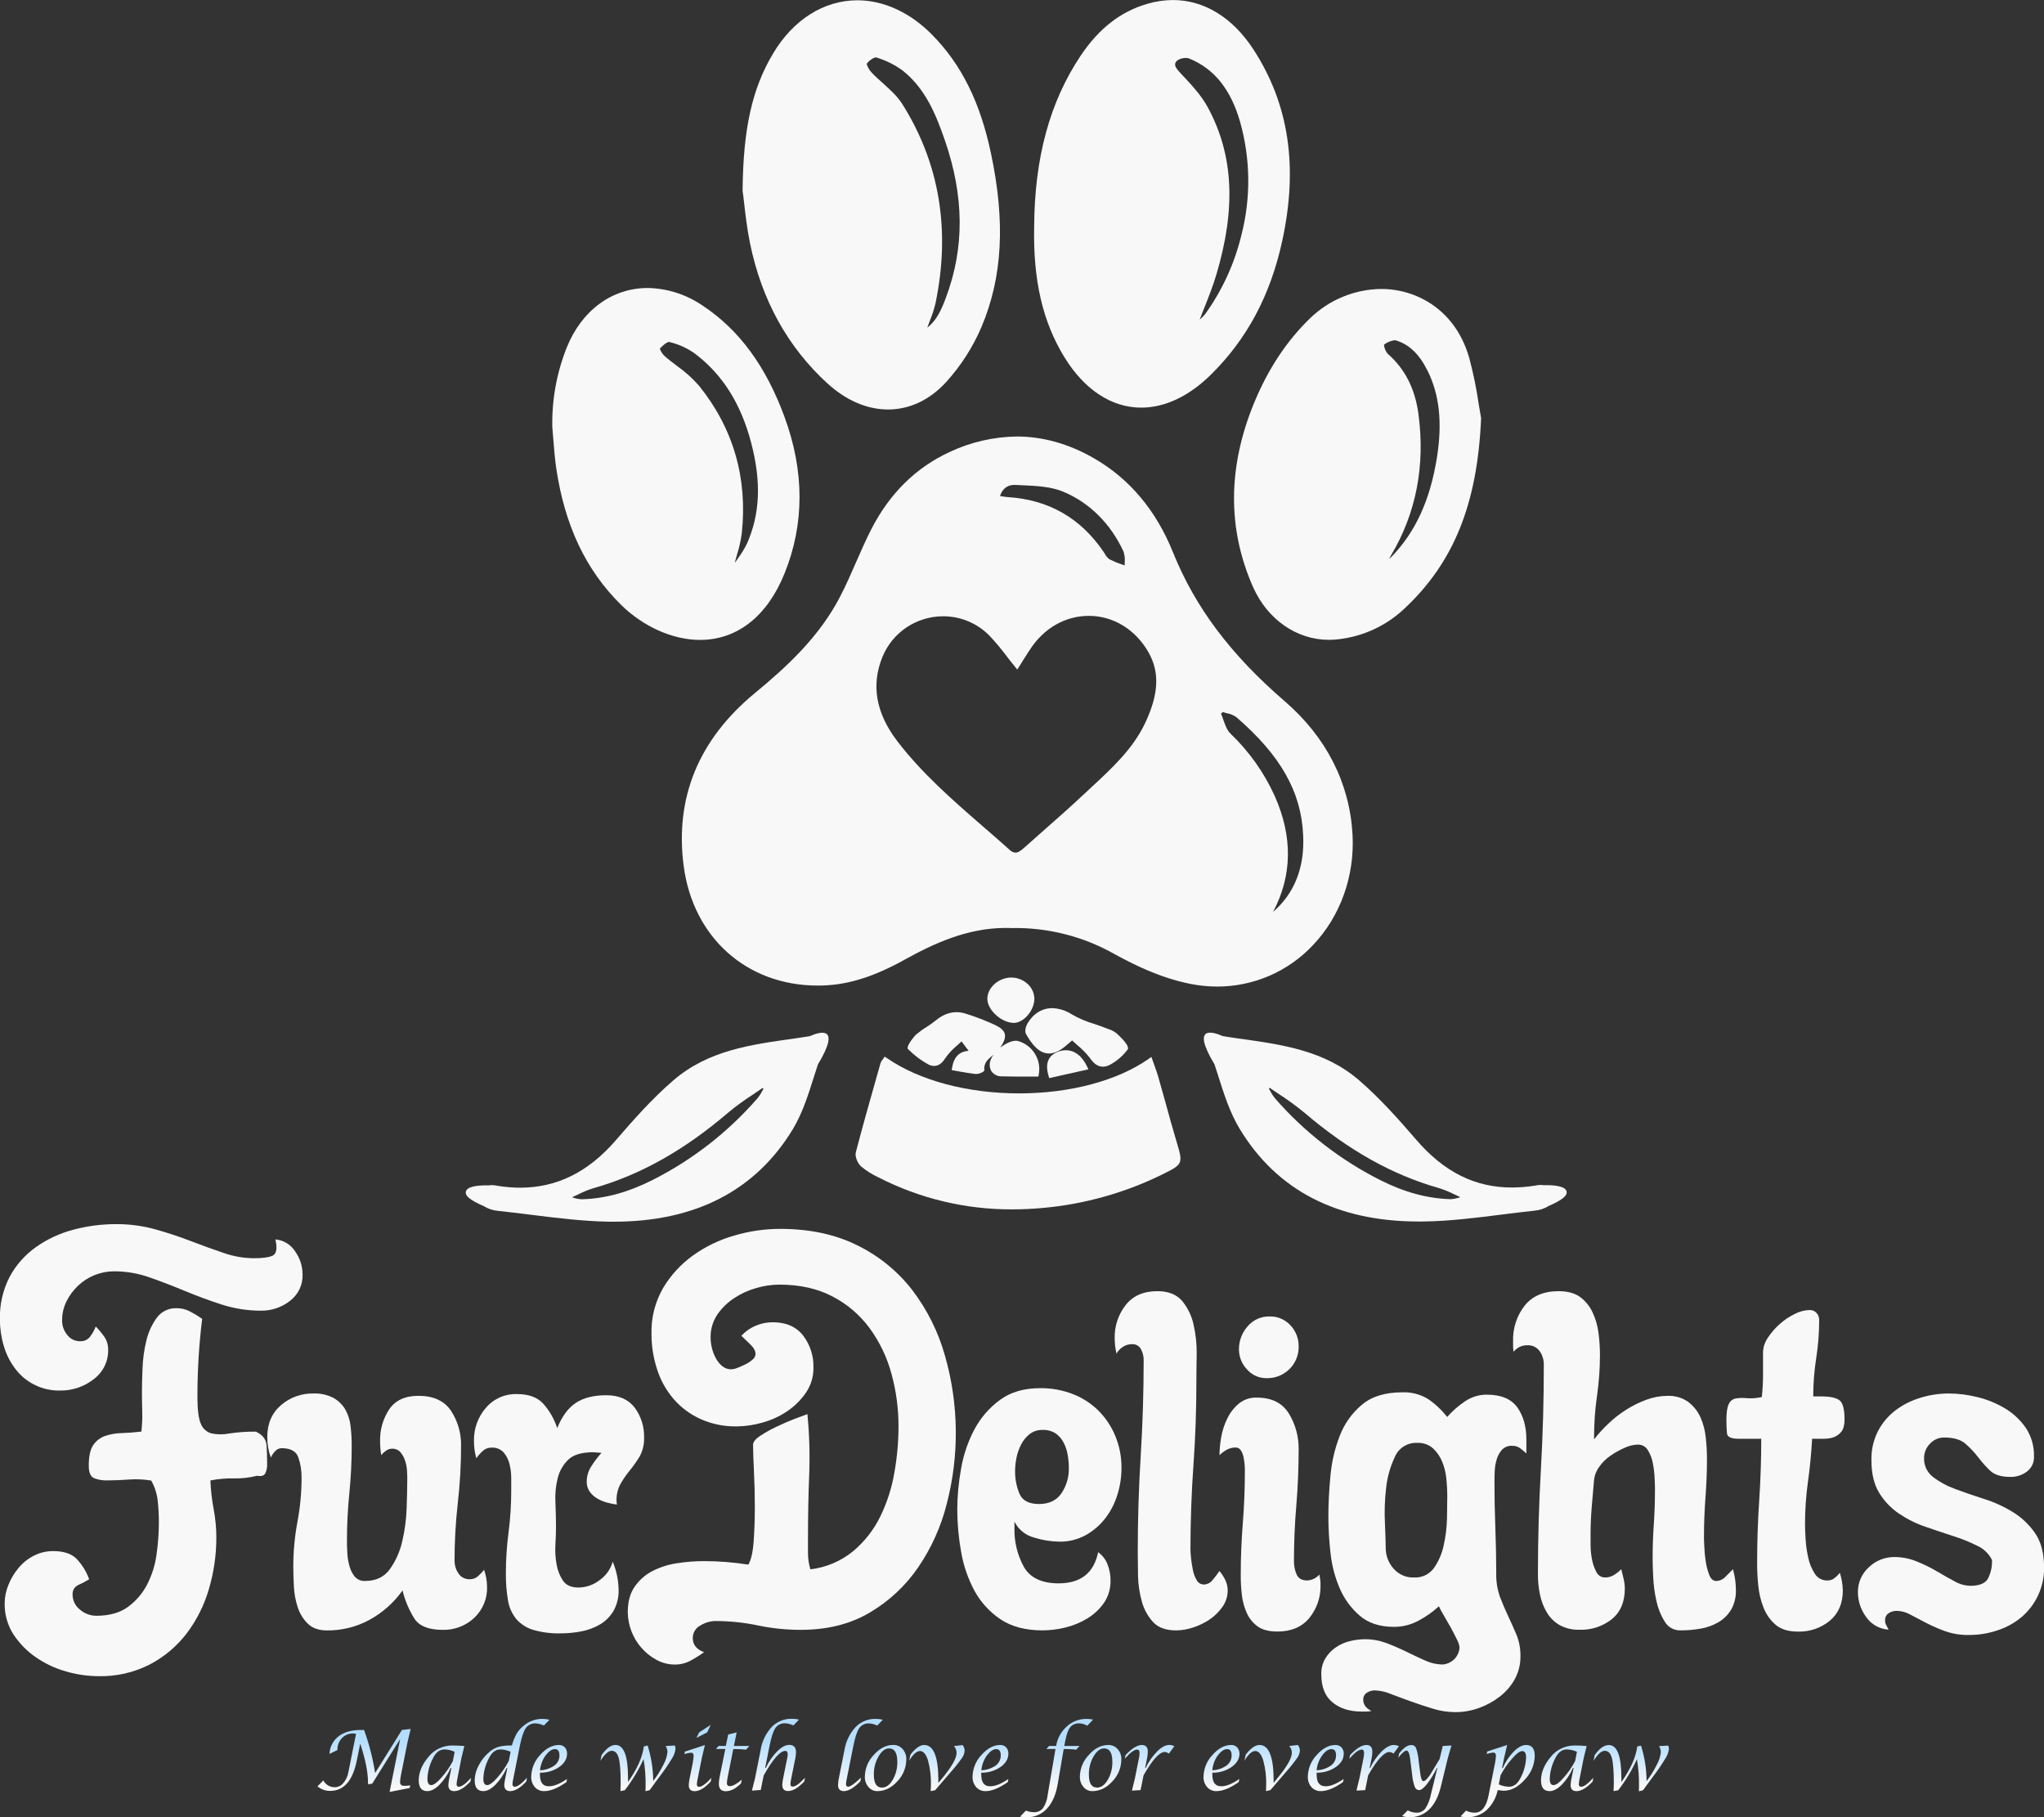 <svg width="63" height="56" viewBox="0 0 63 56" fill="none" xmlns="http://www.w3.org/2000/svg">
<rect x="0" y="0" width="63" height="56" fill="#333333" stroke="none"/>
<g clip-path="url(#clip0_190_616)">
<path d="M26.852 16.316C26.682 16.648 26.531 16.994 26.384 17.33C26.231 17.679 26.073 18.041 25.895 18.384C25.254 19.623 24.254 20.546 23.268 21.358C21.535 22.788 20.794 24.582 21.073 26.691C21.364 28.893 23.02 30.372 25.201 30.372C25.292 30.372 25.385 30.372 25.477 30.364C26.222 30.322 26.983 30.074 27.872 29.58C28.761 29.087 29.807 28.596 30.996 28.596C31.052 28.596 31.107 28.596 31.168 28.6C32.278 28.576 33.375 28.851 34.341 29.396C34.948 29.729 35.761 30.135 36.683 30.319C36.958 30.374 37.238 30.402 37.519 30.403C38.072 30.403 38.62 30.289 39.127 30.07C39.635 29.85 40.091 29.529 40.468 29.126C41.312 28.24 41.757 27.001 41.688 25.724C41.602 24.137 40.88 22.716 39.602 21.614C37.928 20.171 36.836 18.713 36.156 17.026C35.635 15.73 34.816 14.755 33.721 14.124C32.947 13.678 32.145 13.452 31.339 13.452C30.622 13.461 29.915 13.624 29.268 13.93C28.229 14.409 27.416 15.21 26.852 16.316ZM34.665 17.343C34.665 17.37 34.665 17.398 34.665 17.425L34.592 17.399C34.456 17.354 34.323 17.299 34.194 17.235C34.136 17.191 34.088 17.134 34.054 17.069C34.041 17.048 34.029 17.029 34.016 17.009C33.309 15.963 32.313 15.395 31.055 15.319C30.992 15.313 30.929 15.305 30.866 15.293L30.822 15.285C30.891 15.068 31.047 14.944 31.259 14.944H31.286L31.495 14.953C31.939 14.973 32.398 14.994 32.781 15.156C33.586 15.498 34.225 16.131 34.627 16.992C34.665 17.105 34.678 17.224 34.665 17.343ZM31.519 20.372C31.596 20.251 31.664 20.14 31.737 20.031C32.165 19.362 32.829 18.979 33.562 18.979C34.316 18.979 35.004 19.402 35.403 20.11C35.746 20.721 35.715 21.387 35.301 22.27C34.929 23.066 34.282 23.666 33.655 24.246C33.559 24.335 33.463 24.424 33.368 24.513C32.988 24.87 32.589 25.222 32.203 25.561C31.985 25.751 31.773 25.94 31.559 26.132C31.476 26.204 31.388 26.276 31.299 26.276C31.232 26.271 31.168 26.241 31.121 26.192C30.849 25.946 30.567 25.702 30.296 25.468C29.367 24.661 28.408 23.827 27.648 22.829C26.998 21.976 26.847 21.109 27.196 20.251C27.346 19.879 27.605 19.56 27.94 19.335C28.275 19.111 28.669 18.991 29.073 18.992C29.339 18.992 29.602 19.045 29.847 19.148C30.091 19.251 30.313 19.401 30.498 19.591C30.684 19.789 30.859 19.997 31.021 20.214C31.107 20.324 31.195 20.439 31.291 20.556L31.355 20.634L31.519 20.372ZM39.239 28.102C39.831 26.982 39.848 25.786 39.291 24.534C38.964 23.81 38.5 23.156 37.924 22.606C37.819 22.505 37.764 22.347 37.705 22.18C37.684 22.118 37.661 22.055 37.633 21.994L37.688 21.945C37.729 21.957 37.772 21.968 37.813 21.979C37.918 21.997 38.017 22.038 38.104 22.098C39.473 23.28 40.109 24.404 40.166 25.744C40.212 26.738 39.899 27.529 39.239 28.102Z" fill="#F8F8F8"/>
<path d="M22.934 6.248C22.976 6.61 23.027 7.059 23.118 7.502C23.477 9.246 24.279 10.697 25.5 11.813C26.078 12.34 26.724 12.619 27.37 12.619C28.033 12.619 28.651 12.33 29.16 11.776C29.619 11.271 29.99 10.692 30.256 10.065C30.9 8.535 30.991 6.837 30.543 4.723C30.211 3.15 29.635 1.99 28.732 1.074C28.058 0.387 27.239 0.009 26.426 0.009C25.392 0.009 24.444 0.61 23.824 1.655C23.179 2.741 22.907 3.964 22.888 5.869V5.88C22.904 5.983 22.918 6.108 22.934 6.248ZM28.654 9.899C28.73 9.716 28.792 9.527 28.837 9.334C29.302 7.081 28.955 5.016 27.805 3.198C27.654 2.959 27.433 2.764 27.223 2.573C27.103 2.467 26.978 2.356 26.87 2.24C26.796 2.164 26.742 2.071 26.713 1.97C26.766 1.881 26.924 1.769 26.996 1.769H27.002C27.302 1.857 27.584 1.998 27.835 2.185C28.534 2.744 28.854 3.549 29.123 4.325C29.719 6.05 29.731 7.633 29.158 9.165C29.023 9.527 28.877 9.869 28.581 10.096C28.603 10.03 28.628 9.965 28.654 9.899Z" fill="#F8F8F8"/>
<path d="M35.175 12.562C35.906 12.562 36.649 12.21 37.323 11.545C38.44 10.444 39.159 9.094 39.522 7.419C40.018 5.135 39.727 3.205 38.632 1.522C37.994 0.541 37.114 0.001 36.152 0.001C35.884 0.003 35.618 0.042 35.362 0.118C34.539 0.356 33.867 0.88 33.306 1.719C32.356 3.142 31.887 4.863 31.875 6.98C31.84 8.638 32.137 9.92 32.812 11.016C33.426 12.012 34.263 12.562 35.175 12.562ZM36.266 1.878C36.347 1.816 36.447 1.783 36.55 1.786C36.582 1.784 36.614 1.789 36.644 1.8C37.419 2.11 37.935 2.751 38.224 3.761C38.542 4.893 38.557 6.088 38.267 7.227C38.059 8.099 37.684 8.923 37.163 9.655C37.108 9.727 37.044 9.793 36.975 9.851C37.017 9.741 37.061 9.634 37.104 9.524C37.242 9.179 37.384 8.822 37.491 8.461C38.101 6.41 38.018 4.774 37.229 3.312C37.023 2.931 36.715 2.604 36.417 2.288L36.395 2.264C36.223 2.082 36.168 1.988 36.269 1.878H36.266Z" fill="#F8F8F8"/>
<path d="M38.619 18.085C39.065 19.092 39.964 19.718 40.965 19.718C41.065 19.718 41.165 19.711 41.265 19.699C42.02 19.611 42.727 19.282 43.28 18.762C44.809 17.337 45.536 15.528 45.65 12.898V12.889V12.881C45.627 12.757 45.603 12.611 45.577 12.455C45.508 11.976 45.411 11.502 45.286 11.034C45.051 10.208 44.558 9.578 43.856 9.215C43.458 9.01 43.017 8.904 42.569 8.905C41.752 8.915 40.971 9.236 40.385 9.802C39.666 10.495 39.085 11.371 38.657 12.409C37.839 14.388 37.83 16.298 38.619 18.085ZM43.998 11.418C44.368 12.167 44.46 13.02 44.289 14.1C44.08 15.403 43.64 16.371 42.906 17.141C42.877 17.17 42.846 17.198 42.813 17.224C42.835 17.183 42.856 17.144 42.88 17.105C43.647 15.815 43.93 14.354 43.721 12.773C43.616 11.976 43.303 11.363 42.765 10.896C42.704 10.817 42.666 10.723 42.656 10.623C42.75 10.549 42.864 10.501 42.984 10.485C42.997 10.485 43.011 10.486 43.024 10.49C43.427 10.61 43.747 10.914 43.998 11.421V11.418Z" fill="#F8F8F8"/>
<path d="M17.143 14.419C17.404 16.192 18.058 17.572 19.143 18.64C19.831 19.316 20.74 19.72 21.575 19.72C22.719 19.72 23.645 18.996 24.18 17.675C24.797 16.151 24.798 14.527 24.18 12.847C23.606 11.284 22.782 10.163 21.662 9.422C21.163 9.077 20.573 8.887 19.967 8.875C18.865 8.875 17.929 9.562 17.467 10.712C17.158 11.489 17.007 12.32 17.023 13.156C17.035 13.287 17.045 13.419 17.055 13.55C17.078 13.836 17.101 14.131 17.143 14.419ZM21.548 11.891C21.348 11.661 21.12 11.456 20.871 11.281C20.737 11.179 20.598 11.074 20.473 10.962C20.413 10.9 20.366 10.826 20.336 10.745C20.443 10.626 20.563 10.538 20.618 10.538H20.624C20.907 10.604 21.175 10.724 21.411 10.892C22.265 11.533 22.834 12.434 23.152 13.643C23.469 14.852 23.427 15.838 23.024 16.75C22.95 16.903 22.861 17.049 22.76 17.185C22.727 17.233 22.693 17.281 22.66 17.33L22.652 17.325C22.674 17.245 22.696 17.165 22.718 17.086C22.785 16.874 22.833 16.656 22.863 16.435C23.046 14.734 22.604 13.202 21.548 11.891Z" fill="#F8F8F8"/>
<path d="M27.265 32.563L27.224 32.626L27.191 32.67C27.17 32.696 27.153 32.726 27.141 32.758L26.999 33.259C26.79 33.995 26.575 34.755 26.379 35.508C26.343 35.645 26.434 35.846 26.536 35.942C26.699 36.078 26.879 36.192 27.071 36.281C28.349 36.937 29.768 37.276 31.206 37.269C31.503 37.269 31.808 37.255 32.113 37.228C33.428 37.113 34.71 36.751 35.889 36.161C36.443 35.885 36.461 35.842 36.285 35.255C36.157 34.829 36.036 34.393 35.921 33.971C35.848 33.704 35.772 33.437 35.696 33.171C35.662 33.056 35.623 32.945 35.58 32.828C35.56 32.774 35.541 32.719 35.521 32.663L35.49 32.572L35.41 32.627C34.44 33.306 32.982 33.695 31.412 33.695C29.818 33.695 28.331 33.297 27.331 32.603L27.265 32.563Z" fill="#F8F8F8"/>
<path d="M43.653 35.125C43.119 34.507 42.543 33.855 41.892 33.293C40.824 32.372 39.532 32.192 38.165 32.002C38.007 31.979 37.846 31.957 37.686 31.929C37.384 31.795 36.699 31.578 37.432 32.798C37.472 32.92 37.513 33.044 37.551 33.165C37.727 33.72 37.909 34.294 38.211 34.791C39.358 36.685 41.214 37.643 43.725 37.643H43.855C44.675 37.633 45.505 37.529 46.308 37.426C46.632 37.386 46.963 37.344 47.296 37.309C47.451 37.296 47.6 37.246 47.732 37.165C48.149 36.982 48.315 36.848 48.285 36.717C48.245 36.536 47.833 36.518 47.587 36.524C47.501 36.512 47.414 36.515 47.329 36.534L47.285 36.541C47.063 36.576 46.838 36.594 46.614 36.595C45.472 36.601 44.506 36.118 43.653 35.125ZM40.186 34.274C41.551 35.443 42.915 36.209 44.358 36.615C44.517 36.666 44.672 36.729 44.821 36.804C44.878 36.832 44.937 36.859 44.995 36.885V36.901L44.934 36.916C44.864 36.938 44.79 36.951 44.716 36.955H44.707C43.995 36.934 43.289 36.743 42.546 36.369C41.307 35.745 40.203 34.887 39.294 33.843C39.238 33.773 39.189 33.698 39.149 33.618C39.136 33.595 39.123 33.572 39.11 33.546L39.133 33.522C39.234 33.594 39.337 33.662 39.438 33.729C39.697 33.896 39.946 34.078 40.184 34.274H40.186Z" fill="#F8F8F8"/>
<path d="M16.03 36.601C15.806 36.6 15.582 36.582 15.36 36.547L15.316 36.54C15.231 36.521 15.144 36.518 15.058 36.53C14.811 36.524 14.399 36.542 14.359 36.722C14.329 36.854 14.495 36.988 14.912 37.17C15.044 37.252 15.194 37.302 15.349 37.315C15.678 37.35 16.013 37.392 16.337 37.432C17.137 37.532 17.969 37.636 18.789 37.649H18.919C21.432 37.649 23.286 36.691 24.436 34.8C24.736 34.301 24.918 33.722 25.092 33.168C25.131 33.047 25.17 32.923 25.211 32.801C25.944 31.582 25.259 31.798 24.958 31.932C24.797 31.956 24.636 31.979 24.478 32.005C23.111 32.195 21.819 32.375 20.751 33.296C20.1 33.858 19.524 34.509 18.991 35.128C18.137 36.118 17.169 36.601 16.03 36.601ZM23.203 33.733C23.304 33.665 23.407 33.596 23.508 33.526L23.531 33.55C23.518 33.572 23.505 33.595 23.492 33.622C23.452 33.702 23.403 33.777 23.347 33.846C22.439 34.891 21.335 35.749 20.096 36.373C19.353 36.746 18.646 36.938 17.935 36.958H17.925C17.851 36.955 17.777 36.942 17.707 36.92L17.647 36.905V36.889C17.705 36.863 17.763 36.835 17.821 36.808C17.97 36.732 18.125 36.669 18.284 36.619C19.727 36.213 21.091 35.447 22.456 34.278C22.694 34.081 22.944 33.899 23.203 33.733Z" fill="#F8F8F8"/>
<path d="M28.832 31.454C28.744 31.525 28.652 31.59 28.557 31.65C28.448 31.716 28.345 31.791 28.248 31.872C28.145 31.962 27.978 32.2 27.976 32.28V32.318L27.999 32.34C28.181 32.525 28.389 32.681 28.617 32.805C28.67 32.833 28.729 32.848 28.789 32.849C28.918 32.849 29.032 32.773 29.126 32.623C29.235 32.468 29.364 32.328 29.511 32.208C29.553 32.17 29.595 32.132 29.636 32.093L29.855 32.383C29.564 32.404 29.398 32.576 29.345 32.907L29.334 32.979L29.407 32.991L29.6 33.025C29.762 33.053 29.914 33.08 30.068 33.097H30.089C30.17 33.094 30.248 33.067 30.314 33.02L30.338 32.991V32.96C30.323 32.75 30.452 32.643 30.602 32.519L30.622 32.503C30.593 32.541 30.569 32.582 30.549 32.626C30.519 32.686 30.503 32.753 30.505 32.82C30.506 32.887 30.524 32.953 30.557 33.012C30.594 33.063 30.642 33.104 30.699 33.132C30.755 33.159 30.817 33.172 30.88 33.17C31.003 33.174 31.136 33.176 31.299 33.176H31.614H31.943H32.007L32.016 33.114C32.059 32.896 32.018 32.67 31.902 32.48C31.787 32.289 31.605 32.148 31.39 32.084C31.364 32.077 31.337 32.073 31.309 32.073C31.17 32.073 30.99 32.16 30.837 32.281V32.277C30.944 32.107 31.003 31.976 30.967 31.854C30.937 31.751 30.848 31.672 30.659 31.582C30.372 31.449 30.077 31.335 29.775 31.241C29.446 31.133 29.128 31.205 28.832 31.454Z" fill="#F8F8F8"/>
<path d="M33.995 32.872C34.072 32.871 34.147 32.85 34.213 32.812C34.426 32.697 34.611 32.537 34.755 32.343C34.81 32.271 34.696 32.102 34.416 31.845C34.335 31.781 34.242 31.734 34.143 31.705L34.071 31.677C33.956 31.632 33.838 31.592 33.723 31.553C33.485 31.484 33.256 31.386 33.041 31.263C32.86 31.143 32.649 31.075 32.431 31.068C32.121 31.068 31.848 31.235 31.669 31.539C31.623 31.616 31.571 31.774 31.626 31.87C31.796 32.165 32.013 32.465 32.334 32.465C32.502 32.465 32.677 32.383 32.87 32.212C32.902 32.183 32.937 32.155 32.985 32.114L33.046 32.064C33.099 32.114 33.154 32.162 33.206 32.209C33.356 32.33 33.49 32.469 33.606 32.621C33.717 32.787 33.849 32.872 33.995 32.872Z" fill="#F8F8F8"/>
<path d="M31.182 30.125H31.169C30.788 30.125 30.441 30.425 30.432 30.768C30.423 31.111 30.848 31.507 31.233 31.523H31.248C31.539 31.523 31.859 31.166 31.88 30.814C31.884 30.73 31.87 30.646 31.841 30.567C31.811 30.489 31.766 30.417 31.708 30.356C31.64 30.285 31.559 30.227 31.469 30.188C31.378 30.148 31.281 30.127 31.182 30.125Z" fill="#F8F8F8"/>
<path d="M32.85 32.365C32.766 32.366 32.684 32.382 32.606 32.413C32.303 32.53 32.206 32.781 32.319 33.159L32.339 33.224L33.546 32.953L33.508 32.872C33.356 32.545 33.121 32.365 32.85 32.365Z" fill="#F8F8F8"/>
<path d="M9.785 55.05L9.965 54.866C9.999 54.93 10.049 54.983 10.111 55.021C10.173 55.058 10.244 55.077 10.317 55.077C10.367 55.077 10.417 55.065 10.462 55.043C10.508 55.022 10.547 54.99 10.579 54.952C10.661 54.858 10.715 54.743 10.736 54.62L10.974 53.43C10.944 53.425 10.915 53.421 10.884 53.42C10.82 53.418 10.755 53.43 10.696 53.455C10.636 53.48 10.582 53.518 10.538 53.565C10.445 53.664 10.396 53.796 10.4 53.931L10.155 54.05C10.159 53.945 10.186 53.841 10.235 53.748C10.283 53.654 10.352 53.571 10.436 53.507C10.605 53.377 10.834 53.313 11.12 53.313H11.222C11.377 53.743 11.491 54.187 11.562 54.639L12.388 53.313L12.658 53.281L12.562 53.684L12.357 54.707C12.342 54.779 12.333 54.851 12.331 54.924C12.331 54.997 12.375 55.034 12.465 55.034C12.525 55.033 12.585 55.029 12.644 55.021L12.628 55.101L12.008 55.222L12.334 53.591L11.473 54.966L11.344 54.986V54.95C11.344 54.623 11.263 54.218 11.103 53.733L10.999 54.245C10.874 54.875 10.599 55.19 10.175 55.19C10.033 55.191 9.894 55.142 9.785 55.05Z" fill="url(#paint0_linear_190_616)"/>
<path d="M13.912 54.486H13.889C13.807 54.676 13.691 54.85 13.547 54.999C13.414 55.131 13.289 55.197 13.172 55.197C12.995 55.197 12.907 55.087 12.906 54.866C12.906 54.625 13.003 54.387 13.197 54.153C13.284 54.04 13.396 53.948 13.524 53.886C13.652 53.823 13.793 53.79 13.936 53.791C14.056 53.791 14.181 53.796 14.312 53.806L14.222 54.176L14.101 54.795C14.087 54.857 14.077 54.919 14.072 54.983C14.072 55.036 14.097 55.062 14.145 55.062C14.229 55.062 14.354 54.97 14.521 54.786L14.498 54.903C14.314 55.099 14.148 55.197 14.002 55.197C13.88 55.197 13.819 55.134 13.819 55.008C13.823 54.936 13.833 54.865 13.849 54.795L13.912 54.486ZM14.013 53.985C13.915 53.939 13.808 53.914 13.7 53.912C13.547 53.912 13.426 54.009 13.336 54.202C13.238 54.392 13.182 54.601 13.174 54.814C13.174 54.945 13.213 55.011 13.29 55.011C13.367 55.011 13.466 54.939 13.601 54.785C13.742 54.628 13.862 54.455 13.959 54.268L14.013 53.985Z" fill="url(#paint1_linear_190_616)"/>
<path d="M15.637 54.486H15.615C15.532 54.676 15.415 54.85 15.271 54.999C15.138 55.132 15.014 55.198 14.898 55.197C14.719 55.197 14.63 55.086 14.631 54.865C14.635 54.699 14.68 54.537 14.761 54.393C14.844 54.234 14.959 54.093 15.098 53.978C15.179 53.91 15.274 53.859 15.375 53.828C15.507 53.799 15.642 53.786 15.777 53.79C15.813 53.658 15.865 53.531 15.932 53.411C15.992 53.317 16.069 53.234 16.159 53.167C16.314 53.04 16.509 52.971 16.709 52.971C16.786 52.97 16.862 52.979 16.936 52.997L16.763 53.175C16.684 53.137 16.597 53.115 16.509 53.11C16.45 53.107 16.391 53.118 16.338 53.143C16.285 53.169 16.239 53.207 16.205 53.255C16.138 53.352 16.077 53.534 16.022 53.802L15.825 54.794C15.81 54.855 15.8 54.917 15.795 54.979C15.795 55.034 15.819 55.061 15.867 55.061C15.952 55.061 16.077 54.969 16.244 54.785L16.22 54.902C16.037 55.098 15.872 55.196 15.726 55.197C15.605 55.197 15.543 55.133 15.543 55.007C15.548 54.935 15.558 54.864 15.574 54.794L15.637 54.486ZM15.738 53.985C15.639 53.938 15.532 53.913 15.423 53.912C15.271 53.912 15.15 54.009 15.059 54.202C14.961 54.392 14.905 54.601 14.897 54.814C14.897 54.945 14.936 55.011 15.014 55.011C15.093 55.011 15.19 54.935 15.326 54.784C15.466 54.627 15.585 54.453 15.682 54.267L15.738 53.985Z" fill="url(#paint2_linear_190_616)"/>
<path d="M17.477 54.822L17.459 54.919C17.192 55.105 16.964 55.197 16.776 55.197C16.721 55.199 16.666 55.189 16.616 55.167C16.566 55.146 16.521 55.114 16.485 55.073C16.408 54.983 16.368 54.868 16.373 54.751C16.378 54.503 16.475 54.266 16.645 54.086C16.827 53.879 17.021 53.775 17.228 53.775C17.261 53.774 17.295 53.779 17.326 53.792C17.358 53.804 17.386 53.824 17.409 53.848C17.456 53.902 17.481 53.972 17.478 54.043C17.478 54.203 17.396 54.341 17.231 54.456C17.058 54.574 16.852 54.634 16.642 54.629V54.685C16.642 54.929 16.732 55.047 16.912 55.047C17.065 55.051 17.254 54.976 17.477 54.822ZM16.644 54.554C16.802 54.55 16.955 54.499 17.084 54.41C17.135 54.374 17.175 54.326 17.203 54.271C17.231 54.216 17.244 54.155 17.243 54.093C17.243 53.966 17.196 53.902 17.103 53.902C17.01 53.902 16.913 53.969 16.812 54.102C16.718 54.236 16.66 54.392 16.644 54.554Z" fill="url(#paint3_linear_190_616)"/>
<path d="M19.124 55.197C19.128 55.115 19.13 55.032 19.13 54.95C19.13 54.576 19.11 54.317 19.069 54.171C19.029 54.026 18.956 53.954 18.851 53.954C18.754 53.954 18.639 54.056 18.507 54.261L18.54 54.09C18.687 53.879 18.83 53.774 18.97 53.774C19.228 53.774 19.357 54.112 19.357 54.788V54.916C19.641 54.511 19.803 54.146 19.844 53.82L19.961 53.791C20.073 54.145 20.131 54.514 20.133 54.885C20.253 54.73 20.358 54.563 20.445 54.387C20.514 54.265 20.558 54.13 20.573 53.99C20.57 53.925 20.551 53.862 20.518 53.807L20.8 53.791C20.813 53.826 20.82 53.862 20.821 53.898C20.806 54.006 20.767 54.109 20.706 54.2C20.589 54.392 20.462 54.577 20.325 54.755L20.257 54.847L20.023 55.167L19.895 55.199L19.899 55.047C19.904 54.767 19.883 54.487 19.836 54.211C19.68 54.551 19.487 54.872 19.259 55.167L19.124 55.197Z" fill="url(#paint4_linear_190_616)"/>
<path d="M21.927 54.788L21.905 54.904C21.721 55.1 21.556 55.199 21.41 55.199C21.289 55.199 21.229 55.136 21.229 55.009C21.232 54.938 21.242 54.868 21.257 54.799L21.345 54.365C21.362 54.283 21.374 54.201 21.379 54.118C21.379 54.045 21.352 54.012 21.298 54.012C21.229 54.018 21.161 54.033 21.095 54.055L21.11 53.979L21.726 53.778L21.631 54.179L21.507 54.798C21.493 54.859 21.483 54.921 21.478 54.983C21.478 55.037 21.503 55.065 21.55 55.065C21.636 55.062 21.76 54.97 21.927 54.788ZM21.465 53.557L21.55 53.386L21.905 53.156L21.797 53.386L21.465 53.557Z" fill="url(#paint5_linear_190_616)"/>
<path d="M22.356 53.898H22.065L22.152 53.805H22.371L22.444 53.451L22.705 53.388L22.621 53.805H23.096L22.994 53.919C22.898 53.907 22.801 53.901 22.703 53.901H22.601L22.43 54.759C22.416 54.821 22.407 54.883 22.404 54.946C22.404 55.012 22.433 55.044 22.492 55.044C22.582 55.044 22.706 54.978 22.863 54.844L22.84 54.96C22.677 55.12 22.521 55.2 22.371 55.2C22.225 55.2 22.156 55.121 22.156 54.965C22.158 54.889 22.168 54.815 22.184 54.741L22.356 53.898Z" fill="url(#paint6_linear_190_616)"/>
<path d="M23.176 55.181L23.273 54.795L23.445 53.926C23.486 53.662 23.606 53.416 23.787 53.219C23.866 53.138 23.961 53.074 24.067 53.03C24.172 52.987 24.285 52.965 24.399 52.968C24.475 52.967 24.551 52.975 24.626 52.994L24.453 53.173C24.375 53.133 24.289 53.111 24.201 53.106C24.142 53.103 24.084 53.114 24.031 53.14C23.979 53.165 23.933 53.203 23.9 53.251C23.833 53.348 23.773 53.532 23.719 53.802L23.583 54.483H23.603C23.691 54.292 23.811 54.117 23.958 53.967C24.091 53.837 24.214 53.772 24.327 53.772C24.465 53.772 24.535 53.848 24.535 54C24.533 54.06 24.526 54.121 24.514 54.18L24.391 54.791C24.377 54.853 24.367 54.916 24.362 54.979C24.362 55.032 24.387 55.058 24.435 55.058C24.519 55.058 24.645 54.966 24.812 54.782L24.789 54.899C24.604 55.095 24.439 55.193 24.293 55.194C24.172 55.194 24.111 55.131 24.111 55.005C24.115 54.933 24.125 54.862 24.14 54.792L24.264 54.179C24.272 54.139 24.277 54.099 24.278 54.059C24.278 53.99 24.252 53.957 24.205 53.957C24.046 53.957 23.823 54.21 23.538 54.715L23.447 55.162L23.176 55.181Z" fill="url(#paint7_linear_190_616)"/>
<path d="M26.541 54.78L26.518 54.895C26.32 55.097 26.15 55.197 26.009 55.197C25.889 55.197 25.83 55.133 25.83 55.005C25.832 54.934 25.84 54.864 25.856 54.794L26.028 53.93C26.07 53.666 26.189 53.42 26.371 53.223C26.45 53.142 26.546 53.077 26.651 53.034C26.756 52.99 26.869 52.969 26.983 52.971C27.059 52.97 27.136 52.979 27.21 52.997L27.037 53.177C26.959 53.137 26.873 53.114 26.785 53.11C26.727 53.106 26.668 53.118 26.616 53.143C26.563 53.169 26.517 53.207 26.484 53.255C26.416 53.351 26.356 53.535 26.302 53.804L26.104 54.794C26.09 54.856 26.08 54.919 26.075 54.982C26.075 55.035 26.1 55.061 26.148 55.061C26.196 55.061 26.312 54.989 26.474 54.838C26.486 54.827 26.509 54.808 26.541 54.78Z" fill="url(#paint8_linear_190_616)"/>
<path d="M27.041 55.197C26.989 55.198 26.937 55.187 26.889 55.164C26.841 55.142 26.799 55.109 26.766 55.068C26.691 54.979 26.652 54.865 26.656 54.748C26.66 54.5 26.758 54.261 26.931 54.082C27.112 53.877 27.312 53.774 27.529 53.774C27.584 53.772 27.639 53.782 27.689 53.804C27.739 53.826 27.784 53.858 27.82 53.899C27.898 53.987 27.938 54.102 27.934 54.218C27.933 54.471 27.835 54.712 27.659 54.895C27.474 55.096 27.268 55.197 27.041 55.197ZM27.187 55.088C27.311 55.088 27.421 55.008 27.515 54.85C27.612 54.681 27.662 54.489 27.657 54.295C27.657 54.019 27.572 53.88 27.402 53.88C27.283 53.88 27.175 53.962 27.079 54.127C26.981 54.295 26.931 54.487 26.933 54.681C26.932 54.953 27.016 55.088 27.185 55.088H27.187Z" fill="url(#paint9_linear_190_616)"/>
<path d="M28.686 55.197L28.693 55.027C28.701 54.764 28.671 54.501 28.602 54.247C28.542 54.056 28.456 53.961 28.357 53.961C28.257 53.961 28.138 54.061 28.024 54.261L28.06 54.076C28.213 53.876 28.355 53.775 28.485 53.775C28.777 53.775 28.922 54.141 28.922 54.871V54.944L29.026 54.82C29.331 54.452 29.484 54.185 29.484 54.018C29.484 53.94 29.455 53.866 29.401 53.809L29.671 53.779C29.707 53.827 29.729 53.885 29.732 53.946C29.727 54.031 29.697 54.113 29.646 54.182C29.53 54.344 29.405 54.499 29.272 54.647L28.821 55.17L28.686 55.197Z" fill="url(#paint10_linear_190_616)"/>
<path d="M31.08 54.822L31.061 54.919C30.794 55.105 30.566 55.197 30.378 55.197C30.323 55.199 30.269 55.189 30.218 55.167C30.168 55.146 30.123 55.114 30.087 55.073C30.01 54.983 29.971 54.868 29.976 54.751C29.98 54.503 30.077 54.266 30.248 54.086C30.429 53.879 30.623 53.775 30.83 53.775C30.864 53.774 30.897 53.779 30.929 53.792C30.96 53.804 30.988 53.824 31.011 53.848C31.059 53.902 31.083 53.972 31.08 54.043C31.08 54.203 30.998 54.341 30.834 54.456C30.66 54.574 30.454 54.634 30.244 54.629V54.685C30.244 54.929 30.334 55.047 30.514 55.047C30.668 55.051 30.857 54.976 31.08 54.822ZM30.246 54.554C30.404 54.55 30.557 54.499 30.687 54.41C30.737 54.374 30.778 54.326 30.805 54.271C30.833 54.216 30.847 54.155 30.845 54.093C30.845 53.966 30.799 53.902 30.706 53.902C30.612 53.902 30.515 53.969 30.414 54.102C30.32 54.236 30.262 54.392 30.246 54.554Z" fill="url(#paint11_linear_190_616)"/>
<path d="M31.44 55.984L31.62 55.797C31.699 55.829 31.782 55.846 31.867 55.846C31.92 55.849 31.972 55.839 32.021 55.818C32.069 55.797 32.111 55.765 32.145 55.724C32.225 55.604 32.275 55.466 32.29 55.322L32.532 53.898H32.25L32.338 53.805H32.551L32.555 53.789C32.595 53.56 32.712 53.352 32.886 53.199C33.051 53.05 33.266 52.969 33.488 52.971C33.556 52.971 33.624 52.978 33.691 52.992L33.511 53.182C33.439 53.136 33.356 53.111 33.27 53.11C33.218 53.106 33.166 53.114 33.117 53.133C33.068 53.152 33.025 53.182 32.99 53.221C32.927 53.295 32.877 53.43 32.838 53.627L32.802 53.805H33.273L33.172 53.919C33.065 53.906 32.958 53.9 32.85 53.9H32.785L32.601 54.978C32.546 55.305 32.435 55.557 32.27 55.735C32.191 55.822 32.095 55.89 31.988 55.936C31.881 55.983 31.764 56.005 31.647 56.002C31.578 56.001 31.509 55.995 31.44 55.984Z" fill="url(#paint12_linear_190_616)"/>
<path d="M33.669 55.197C33.617 55.198 33.565 55.187 33.517 55.164C33.469 55.142 33.427 55.109 33.394 55.068C33.319 54.979 33.28 54.865 33.284 54.748C33.288 54.5 33.386 54.261 33.559 54.082C33.741 53.877 33.941 53.775 34.157 53.775C34.212 53.773 34.267 53.784 34.317 53.805C34.367 53.827 34.412 53.86 34.448 53.901C34.526 53.989 34.566 54.103 34.562 54.22C34.561 54.472 34.462 54.714 34.287 54.896C34.102 55.097 33.896 55.197 33.669 55.197ZM33.815 55.088C33.94 55.088 34.049 55.008 34.143 54.85C34.24 54.681 34.289 54.489 34.285 54.295C34.285 54.019 34.2 53.88 34.03 53.88C33.911 53.88 33.803 53.962 33.706 54.127C33.609 54.295 33.559 54.487 33.561 54.681C33.56 54.953 33.644 55.088 33.813 55.088H33.815Z" fill="url(#paint13_linear_190_616)"/>
<path d="M34.889 55.181L34.982 54.795L35.104 54.183C35.116 54.13 35.122 54.077 35.123 54.023C35.123 53.951 35.098 53.916 35.05 53.916C34.961 53.916 34.834 54.01 34.669 54.198L34.691 54.087C34.885 53.879 35.054 53.775 35.196 53.775C35.317 53.775 35.378 53.844 35.378 53.982C35.377 54.05 35.369 54.118 35.355 54.184L35.295 54.486H35.311C35.398 54.296 35.518 54.122 35.666 53.974C35.798 53.841 35.922 53.774 36.038 53.774C36.093 53.773 36.147 53.787 36.195 53.813L36.028 54.04C35.991 54.012 35.947 53.995 35.902 53.99C35.738 53.99 35.52 54.23 35.247 54.708L35.154 55.165L34.889 55.181Z" fill="url(#paint14_linear_190_616)"/>
<path d="M38.199 54.822L38.18 54.919C37.913 55.105 37.685 55.197 37.497 55.197C37.442 55.199 37.388 55.189 37.337 55.167C37.287 55.146 37.242 55.114 37.206 55.073C37.129 54.983 37.09 54.868 37.095 54.751C37.1 54.503 37.197 54.266 37.367 54.086C37.548 53.879 37.742 53.775 37.949 53.775C37.983 53.774 38.016 53.779 38.048 53.792C38.079 53.804 38.107 53.824 38.13 53.848C38.179 53.901 38.205 53.971 38.203 54.043C38.203 54.203 38.121 54.341 37.956 54.456C37.783 54.574 37.577 54.634 37.367 54.629V54.685C37.367 54.929 37.457 55.047 37.637 55.047C37.788 55.051 37.975 54.976 38.199 54.822ZM37.365 54.554C37.522 54.549 37.674 54.499 37.802 54.41C37.852 54.374 37.893 54.326 37.921 54.271C37.948 54.216 37.962 54.155 37.961 54.093C37.961 53.966 37.914 53.902 37.821 53.902C37.728 53.902 37.631 53.969 37.53 54.102C37.436 54.236 37.38 54.392 37.365 54.554Z" fill="url(#paint15_linear_190_616)"/>
<path d="M39.02 55.197L39.026 55.027C39.035 54.764 39.004 54.501 38.935 54.247C38.875 54.056 38.79 53.961 38.69 53.961C38.59 53.961 38.472 54.061 38.358 54.261L38.394 54.076C38.546 53.876 38.688 53.775 38.819 53.775C39.11 53.775 39.256 54.141 39.256 54.871V54.944L39.358 54.816C39.664 54.449 39.817 54.181 39.818 54.014C39.818 53.937 39.788 53.862 39.735 53.806L40.004 53.775C40.041 53.824 40.062 53.882 40.066 53.942C40.06 54.028 40.03 54.11 39.979 54.179C39.863 54.34 39.738 54.495 39.605 54.643L39.155 55.166L39.02 55.197Z" fill="url(#paint16_linear_190_616)"/>
<path d="M41.413 54.822L41.394 54.919C41.128 55.105 40.9 55.197 40.712 55.197C40.657 55.199 40.603 55.189 40.553 55.167C40.502 55.146 40.457 55.114 40.421 55.073C40.344 54.983 40.305 54.868 40.31 54.751C40.314 54.503 40.411 54.266 40.581 54.086C40.763 53.879 40.957 53.775 41.163 53.775C41.197 53.774 41.231 53.779 41.262 53.792C41.293 53.804 41.322 53.824 41.345 53.848C41.394 53.901 41.42 53.971 41.417 54.043C41.417 54.203 41.335 54.341 41.171 54.456C40.997 54.574 40.791 54.634 40.581 54.629V54.685C40.581 54.929 40.671 55.047 40.85 55.047C41 55.053 41.19 54.976 41.413 54.822ZM40.58 54.554C40.737 54.55 40.891 54.499 41.02 54.41C41.07 54.374 41.111 54.326 41.139 54.271C41.167 54.216 41.181 54.155 41.179 54.093C41.179 53.966 41.133 53.902 41.039 53.902C40.945 53.902 40.841 53.969 40.748 54.102C40.653 54.236 40.595 54.392 40.58 54.554Z" fill="url(#paint17_linear_190_616)"/>
<path d="M41.809 55.181L41.902 54.795L42.025 54.183C42.036 54.13 42.042 54.077 42.043 54.023C42.043 53.951 42.018 53.916 41.971 53.916C41.882 53.916 41.755 54.01 41.589 54.198L41.612 54.087C41.806 53.879 41.974 53.775 42.117 53.775C42.238 53.775 42.298 53.844 42.298 53.982C42.297 54.05 42.29 54.118 42.276 54.184L42.215 54.486H42.231C42.318 54.296 42.438 54.122 42.586 53.974C42.722 53.841 42.847 53.775 42.961 53.775C43.016 53.774 43.07 53.788 43.118 53.815L42.95 54.041C42.914 54.013 42.87 53.996 42.824 53.992C42.661 53.992 42.443 54.231 42.169 54.709L42.078 55.166L41.809 55.181Z" fill="url(#paint18_linear_190_616)"/>
<path d="M43.216 55.964L43.39 55.789C43.471 55.836 43.563 55.861 43.656 55.861C43.709 55.864 43.761 55.854 43.808 55.832C43.855 55.811 43.897 55.778 43.929 55.737C44.017 55.6 44.078 55.447 44.106 55.286L44.302 54.486H44.285C44.203 54.659 44.102 54.823 43.985 54.975C43.884 55.102 43.803 55.166 43.745 55.166C43.715 55.166 43.685 55.157 43.66 55.139C43.635 55.121 43.617 55.096 43.607 55.068C43.564 54.951 43.537 54.829 43.527 54.706L43.466 54.218C43.444 54.038 43.406 53.948 43.352 53.948C43.298 53.948 43.215 54.02 43.099 54.165L43.124 54.038C43.256 53.864 43.381 53.777 43.498 53.777C43.529 53.775 43.56 53.782 43.586 53.798C43.612 53.814 43.632 53.838 43.644 53.867C43.687 53.989 43.714 54.117 43.724 54.247L43.777 54.665C43.797 54.814 43.829 54.889 43.873 54.889C43.925 54.889 43.998 54.816 44.092 54.672C44.109 54.645 44.202 54.49 44.372 54.207L44.468 53.806L44.737 53.791L44.624 54.181L44.406 55.073C44.331 55.374 44.212 55.604 44.049 55.763C43.97 55.84 43.876 55.901 43.773 55.942C43.67 55.983 43.56 56.003 43.449 56.001C43.37 56.002 43.291 55.99 43.216 55.964Z" fill="url(#paint19_linear_190_616)"/>
<path d="M45.016 55.978L45.186 55.798C45.269 55.839 45.36 55.861 45.453 55.861C45.667 55.861 45.809 55.685 45.88 55.332L46.074 54.36C46.091 54.279 46.103 54.197 46.108 54.114C46.108 54.041 46.081 54.008 46.027 54.008C45.958 54.015 45.889 54.029 45.823 54.052L45.839 53.976L46.454 53.775L46.358 54.18L46.297 54.486H46.318C46.4 54.295 46.517 54.121 46.662 53.972C46.795 53.841 46.919 53.775 47.036 53.775C47.215 53.775 47.304 53.886 47.304 54.106C47.299 54.38 47.191 54.641 47.001 54.839C46.796 55.069 46.579 55.184 46.35 55.185C46.327 55.185 46.277 55.18 46.205 55.17L46.162 55.166C46.114 55.403 45.993 55.619 45.817 55.785C45.649 55.931 45.432 56.008 45.21 56.002C45.144 56.001 45.079 55.993 45.016 55.978ZM46.196 54.989C46.295 55.035 46.402 55.06 46.511 55.062C46.663 55.062 46.784 54.965 46.875 54.772C46.974 54.582 47.029 54.373 47.037 54.159C47.037 54.028 46.998 53.963 46.92 53.963C46.842 53.963 46.745 54.035 46.61 54.189C46.47 54.347 46.35 54.521 46.251 54.707L46.196 54.989Z" fill="url(#paint20_linear_190_616)"/>
<path d="M48.502 54.486H48.48C48.398 54.676 48.282 54.85 48.138 54.999C48.005 55.131 47.879 55.197 47.763 55.197C47.585 55.197 47.497 55.087 47.497 54.866C47.497 54.625 47.594 54.387 47.788 54.153C47.875 54.04 47.987 53.948 48.115 53.886C48.243 53.823 48.384 53.79 48.526 53.791C48.647 53.791 48.773 53.796 48.904 53.806L48.813 54.176L48.69 54.795C48.676 54.857 48.667 54.92 48.662 54.984C48.662 55.036 48.687 55.062 48.735 55.062C48.819 55.062 48.944 54.971 49.109 54.787L49.087 54.903C48.903 55.099 48.737 55.197 48.591 55.198C48.469 55.198 48.409 55.135 48.409 55.008C48.412 54.937 48.422 54.865 48.438 54.795L48.502 54.486ZM48.604 53.985C48.506 53.939 48.399 53.914 48.291 53.912C48.138 53.912 48.017 54.009 47.927 54.202C47.829 54.392 47.774 54.601 47.766 54.814C47.766 54.945 47.804 55.011 47.882 55.011C47.959 55.011 48.058 54.939 48.193 54.785C48.333 54.628 48.453 54.454 48.55 54.268L48.604 53.985Z" fill="url(#paint21_linear_190_616)"/>
<path d="M49.734 55.197C49.738 55.115 49.741 55.032 49.741 54.95C49.741 54.576 49.72 54.317 49.679 54.171C49.639 54.027 49.567 53.954 49.461 53.954C49.356 53.954 49.249 54.056 49.118 54.261L49.15 54.09C49.296 53.881 49.441 53.777 49.587 53.777C49.845 53.777 49.974 54.115 49.974 54.79V54.919C50.259 54.514 50.422 54.149 50.462 53.822L50.579 53.794C50.691 54.148 50.749 54.517 50.75 54.888C50.871 54.733 50.976 54.566 51.062 54.39C51.132 54.268 51.176 54.133 51.191 53.993C51.188 53.928 51.169 53.865 51.136 53.809L51.418 53.794C51.431 53.828 51.439 53.865 51.439 53.901C51.425 54.009 51.385 54.113 51.323 54.203C51.207 54.394 51.08 54.58 50.943 54.758L50.875 54.85L50.641 55.17L50.514 55.202L50.517 55.05C50.522 54.77 50.501 54.49 50.453 54.214C50.299 54.554 50.105 54.875 49.876 55.17L49.734 55.197Z" fill="url(#paint22_linear_190_616)"/>
<path d="M3.589 37.724C3.999 37.722 4.406 37.778 4.8 37.888C5.183 37.996 5.547 38.117 5.892 38.25C6.237 38.383 6.571 38.503 6.894 38.612C7.189 38.716 7.5 38.771 7.814 38.775C8.093 38.775 8.291 38.748 8.406 38.694C8.521 38.639 8.552 38.473 8.488 38.195C8.611 38.205 8.731 38.244 8.837 38.309C8.943 38.373 9.032 38.461 9.098 38.566C9.244 38.77 9.323 39.014 9.326 39.264C9.333 39.423 9.301 39.582 9.233 39.726C9.164 39.87 9.062 39.996 8.934 40.092C8.682 40.288 8.37 40.394 8.05 40.391C7.636 40.393 7.224 40.328 6.83 40.201C6.441 40.074 6.065 39.935 5.7 39.784C5.335 39.632 4.974 39.494 4.618 39.368C4.265 39.242 3.892 39.178 3.516 39.178C3.31 39.178 3.106 39.218 2.915 39.295C2.726 39.371 2.553 39.481 2.406 39.622C2.26 39.76 2.14 39.922 2.05 40.102C1.958 40.287 1.911 40.492 1.914 40.7C1.914 40.858 1.969 41.011 2.069 41.134C2.116 41.198 2.177 41.249 2.249 41.284C2.32 41.318 2.399 41.335 2.478 41.333C2.539 41.335 2.599 41.322 2.653 41.295C2.707 41.268 2.753 41.228 2.787 41.178C2.855 41.086 2.91 40.985 2.952 40.879C3.049 40.977 3.137 41.083 3.216 41.196C3.294 41.311 3.335 41.447 3.334 41.586C3.339 41.765 3.301 41.943 3.221 42.104C3.142 42.265 3.024 42.404 2.878 42.51C2.591 42.733 2.237 42.853 1.874 42.852C1.603 42.861 1.334 42.805 1.09 42.688C0.845 42.572 0.633 42.398 0.471 42.182C0.31 41.97 0.189 41.73 0.116 41.475C0.037 41.21 -0.003 40.936 -0.003 40.66C-0.015 40.204 0.089 39.752 0.298 39.346C0.494 38.983 0.771 38.67 1.109 38.431C1.456 38.186 1.845 38.005 2.256 37.897C2.691 37.781 3.139 37.722 3.589 37.724ZM5.447 40.315C5.59 40.315 5.731 40.349 5.857 40.415C5.986 40.483 6.111 40.558 6.231 40.642C6.182 41.04 6.146 41.439 6.121 41.837C6.097 42.236 6.085 42.641 6.085 43.051C6.085 43.45 6.121 43.727 6.194 43.885C6.222 43.955 6.266 44.018 6.323 44.068C6.38 44.118 6.448 44.155 6.522 44.174C6.705 44.211 6.894 44.211 7.078 44.174C7.346 44.134 7.617 44.116 7.888 44.119C8.095 44.216 8.204 44.358 8.216 44.546C8.228 44.733 8.234 44.929 8.234 45.134C8.236 45.225 8.217 45.314 8.18 45.397C8.143 45.476 8.058 45.503 7.924 45.479C7.689 45.538 7.447 45.565 7.205 45.56C6.964 45.554 6.722 45.576 6.485 45.623C6.497 45.921 6.531 46.218 6.586 46.511C6.64 46.797 6.668 47.088 6.668 47.38C6.669 47.916 6.592 48.45 6.44 48.965C6.298 49.459 6.066 49.922 5.757 50.333C5.452 50.732 5.064 51.06 4.618 51.293C4.131 51.542 3.59 51.666 3.043 51.655C2.703 51.653 2.366 51.605 2.04 51.51C1.709 51.418 1.395 51.271 1.111 51.076C0.836 50.888 0.601 50.649 0.418 50.372C0.233 50.086 0.138 49.752 0.144 49.412C0.145 49.213 0.186 49.016 0.263 48.833C0.34 48.642 0.448 48.464 0.582 48.307C0.712 48.152 0.873 48.026 1.055 47.936C1.236 47.845 1.436 47.799 1.638 47.8C1.953 47.8 2.189 47.875 2.348 48.026C2.526 48.21 2.663 48.429 2.748 48.669C2.643 48.734 2.534 48.791 2.421 48.841C2.363 48.866 2.313 48.908 2.28 48.962C2.248 49.015 2.233 49.078 2.237 49.141C2.237 49.23 2.258 49.318 2.297 49.399C2.337 49.479 2.394 49.549 2.465 49.604C2.604 49.725 2.782 49.792 2.967 49.793C3.367 49.793 3.692 49.703 3.941 49.522C4.19 49.341 4.392 49.105 4.533 48.833C4.682 48.544 4.781 48.232 4.824 47.91C4.872 47.579 4.896 47.246 4.897 46.913C4.897 46.692 4.885 46.471 4.861 46.251C4.838 46.032 4.769 45.819 4.661 45.626C4.437 45.589 4.21 45.578 3.984 45.594C3.759 45.612 3.531 45.621 3.301 45.621C3.161 45.627 3.021 45.602 2.891 45.549C2.788 45.501 2.736 45.374 2.736 45.168C2.736 44.879 2.782 44.667 2.873 44.534C2.96 44.404 3.088 44.305 3.237 44.253C3.404 44.196 3.579 44.166 3.756 44.163C3.95 44.157 4.15 44.142 4.357 44.117C4.381 43.913 4.39 43.707 4.384 43.501C4.378 43.296 4.375 43.091 4.375 42.886C4.375 42.704 4.381 42.466 4.393 42.17C4.403 41.884 4.442 41.6 4.509 41.323C4.567 41.068 4.676 40.828 4.828 40.615C4.898 40.518 4.991 40.439 5.099 40.387C5.207 40.334 5.327 40.31 5.447 40.315Z" fill="#F8F8F8"/>
<path d="M9.656 42.943C9.871 42.934 10.085 42.98 10.276 43.078C10.426 43.162 10.552 43.284 10.64 43.431C10.729 43.588 10.784 43.76 10.804 43.938C10.828 44.143 10.841 44.348 10.84 44.554C10.84 45.045 10.816 45.535 10.767 46.022C10.719 46.504 10.694 46.987 10.694 47.47C10.694 47.567 10.694 47.687 10.704 47.832C10.709 47.973 10.73 48.113 10.767 48.249C10.798 48.371 10.854 48.485 10.931 48.584C10.971 48.631 11.022 48.667 11.079 48.691C11.136 48.715 11.198 48.725 11.259 48.72C11.587 48.72 11.839 48.6 12.015 48.358C12.199 48.1 12.329 47.807 12.398 47.498C12.478 47.159 12.523 46.813 12.534 46.465C12.546 46.109 12.552 45.816 12.553 45.587C12.553 45.514 12.553 45.424 12.544 45.314C12.538 45.206 12.516 45.1 12.48 44.998C12.449 44.905 12.399 44.818 12.334 44.744C12.302 44.71 12.262 44.683 12.218 44.666C12.174 44.649 12.126 44.641 12.079 44.644C12.013 44.646 11.949 44.668 11.897 44.708C11.841 44.745 11.792 44.791 11.751 44.844C11.739 44.772 11.729 44.699 11.724 44.627C11.718 44.554 11.715 44.482 11.715 44.41C11.707 44.062 11.805 43.721 11.997 43.431C12.185 43.153 12.486 43.015 12.899 43.015C13.36 43.015 13.694 43.169 13.901 43.476C14.111 43.796 14.219 44.172 14.211 44.554C14.211 45.145 14.177 45.734 14.11 46.321C14.043 46.913 14.009 47.509 14.01 48.106C14.011 48.241 14.052 48.374 14.129 48.486C14.166 48.545 14.219 48.593 14.281 48.624C14.344 48.656 14.414 48.671 14.484 48.667C14.574 48.669 14.662 48.637 14.73 48.577C14.798 48.514 14.862 48.448 14.921 48.377C14.98 48.547 15.01 48.724 15.012 48.903C15.018 49.08 14.986 49.256 14.918 49.42C14.851 49.584 14.749 49.732 14.62 49.854C14.491 49.977 14.338 50.073 14.171 50.137C14.003 50.201 13.825 50.232 13.646 50.227C13.22 50.227 12.931 50.115 12.78 49.892C12.608 49.621 12.482 49.324 12.407 49.013C12.141 49.388 11.792 49.698 11.388 49.919C10.986 50.137 10.535 50.249 10.078 50.245C9.823 50.245 9.625 50.172 9.486 50.036C9.344 49.894 9.238 49.721 9.176 49.53C9.108 49.322 9.068 49.105 9.058 48.886C9.046 48.656 9.04 48.451 9.04 48.27C9.04 47.811 9.083 47.353 9.167 46.902C9.252 46.451 9.295 45.993 9.295 45.535C9.297 45.322 9.264 45.11 9.194 44.909C9.127 44.722 8.955 44.628 8.675 44.628C8.637 44.63 8.599 44.639 8.564 44.656C8.53 44.674 8.499 44.698 8.475 44.728C8.422 44.783 8.378 44.848 8.347 44.918C8.273 44.715 8.236 44.501 8.238 44.284C8.238 43.874 8.378 43.548 8.657 43.306C8.933 43.066 9.29 42.936 9.656 42.943Z" fill="#F8F8F8"/>
<path d="M15.937 42.961C16.29 42.961 16.556 43.057 16.738 43.251C16.936 43.471 17.084 43.73 17.175 44.011C17.32 43.649 17.511 43.39 17.748 43.233C17.985 43.075 18.298 42.997 18.687 42.997C19.075 42.997 19.366 43.124 19.561 43.377C19.759 43.644 19.861 43.97 19.852 44.302C19.86 44.511 19.809 44.718 19.706 44.9C19.613 45.051 19.509 45.196 19.396 45.334C19.285 45.469 19.188 45.614 19.105 45.768C19.015 45.954 18.983 46.162 19.014 46.366C18.909 46.353 18.805 46.332 18.704 46.303C18.598 46.274 18.497 46.232 18.403 46.176C18.314 46.123 18.236 46.052 18.175 45.967C18.113 45.877 18.081 45.769 18.084 45.66C18.084 45.489 18.135 45.322 18.23 45.18C18.322 45.036 18.425 44.899 18.539 44.772L18.285 44.754C17.932 44.754 17.677 44.829 17.519 44.979C17.358 45.134 17.245 45.331 17.191 45.547C17.129 45.792 17.104 46.044 17.119 46.296C17.13 46.567 17.137 46.822 17.137 47.063C17.137 47.207 17.13 47.385 17.119 47.595C17.106 47.8 17.118 48.006 17.155 48.209C17.184 48.39 17.252 48.563 17.355 48.715C17.452 48.854 17.611 48.923 17.829 48.923C18.067 48.92 18.297 48.839 18.484 48.693C18.679 48.555 18.821 48.355 18.885 48.126C19.001 48.401 19.062 48.696 19.067 48.995C19.074 49.219 19.021 49.441 18.912 49.638C18.813 49.809 18.672 49.952 18.502 50.055C18.325 50.16 18.131 50.233 17.929 50.272C17.716 50.314 17.499 50.335 17.282 50.335C16.994 50.343 16.707 50.307 16.431 50.227C16.229 50.166 16.049 50.05 15.911 49.892C15.776 49.724 15.688 49.525 15.656 49.312C15.611 49.04 15.589 48.764 15.592 48.488C15.592 48.064 15.62 47.64 15.675 47.22C15.729 46.799 15.757 46.376 15.757 45.951V45.544C15.757 45.397 15.739 45.251 15.702 45.109C15.67 44.979 15.607 44.858 15.52 44.756C15.473 44.707 15.417 44.668 15.354 44.643C15.291 44.618 15.223 44.607 15.155 44.611C15.055 44.608 14.957 44.644 14.882 44.711C14.807 44.78 14.74 44.856 14.682 44.938C14.63 44.761 14.606 44.578 14.609 44.394C14.602 44.026 14.732 43.668 14.973 43.389C15.09 43.249 15.238 43.139 15.405 43.064C15.572 42.99 15.754 42.955 15.937 42.961Z" fill="#F8F8F8"/>
<path d="M24.042 37.87C24.951 37.87 25.745 38.039 26.424 38.377C27.085 38.701 27.664 39.171 28.115 39.752C28.576 40.356 28.918 41.041 29.124 41.772C29.553 43.267 29.572 44.85 29.178 46.355C29.003 47.047 28.707 47.703 28.305 48.294C27.918 48.862 27.409 49.339 26.815 49.69C26.215 50.048 25.504 50.227 24.68 50.227C24.237 50.227 23.796 50.182 23.362 50.091C22.929 50 22.487 49.955 22.045 49.955C21.884 49.959 21.727 50.006 21.59 50.091C21.517 50.127 21.457 50.183 21.415 50.252C21.373 50.321 21.352 50.4 21.353 50.481C21.353 50.686 21.469 50.831 21.7 50.915C21.566 51.012 21.426 51.1 21.28 51.178C21.135 51.256 20.973 51.297 20.807 51.296C20.607 51.298 20.409 51.248 20.233 51.151C20.058 51.056 19.9 50.93 19.769 50.78C19.503 50.475 19.355 50.087 19.349 49.684C19.349 49.358 19.422 49.093 19.568 48.888C19.71 48.684 19.901 48.52 20.123 48.408C20.361 48.289 20.616 48.209 20.88 48.172C21.151 48.13 21.425 48.109 21.699 48.109C22.157 48.109 22.613 48.146 23.065 48.217C23.15 48.072 23.205 47.834 23.229 47.501C23.253 47.169 23.265 46.816 23.265 46.441C23.265 46.068 23.256 45.702 23.238 45.346C23.221 44.989 23.211 44.714 23.211 44.521C23.211 44.437 23.284 44.346 23.429 44.249C23.589 44.144 23.757 44.05 23.93 43.969C24.118 43.878 24.306 43.797 24.495 43.724C24.683 43.652 24.814 43.603 24.886 43.579C24.947 44.202 24.965 44.829 24.941 45.454C24.916 46.077 24.904 46.702 24.904 47.33V47.855C24.903 48.026 24.928 48.197 24.977 48.361C25.458 48.306 25.913 48.114 26.288 47.809C26.641 47.515 26.928 47.15 27.13 46.738C27.341 46.308 27.488 45.849 27.567 45.377C27.65 44.913 27.692 44.443 27.694 43.972C27.696 43.418 27.623 42.867 27.476 42.333C27.34 41.827 27.111 41.351 26.802 40.928C26.5 40.519 26.107 40.184 25.654 39.95C25.193 39.709 24.646 39.588 24.015 39.588C23.771 39.59 23.529 39.627 23.295 39.698C23.052 39.767 22.822 39.874 22.613 40.015C22.411 40.149 22.238 40.321 22.103 40.521C21.967 40.729 21.897 40.972 21.902 41.219C21.903 41.323 21.915 41.426 21.939 41.527C21.964 41.637 22.003 41.744 22.057 41.844C22.107 41.941 22.175 42.027 22.257 42.098C22.336 42.164 22.436 42.2 22.54 42.198C22.606 42.194 22.671 42.179 22.731 42.152C22.811 42.122 22.892 42.086 22.977 42.044C23.056 42.005 23.129 41.957 23.195 41.899C23.222 41.879 23.244 41.852 23.26 41.823C23.276 41.793 23.285 41.76 23.287 41.727C23.287 41.63 23.229 41.527 23.114 41.418C22.999 41.309 22.911 41.225 22.85 41.165C22.971 41.032 23.12 40.926 23.287 40.857C23.453 40.785 23.633 40.748 23.815 40.748C24.227 40.748 24.54 40.884 24.753 41.156C24.969 41.439 25.082 41.787 25.072 42.143C25.077 42.418 24.997 42.688 24.842 42.915C24.689 43.14 24.494 43.334 24.268 43.486C24.035 43.645 23.776 43.764 23.503 43.839C23.243 43.915 22.974 43.955 22.703 43.957C22.32 43.964 21.941 43.886 21.592 43.73C21.274 43.587 20.991 43.377 20.763 43.114C20.534 42.846 20.36 42.536 20.253 42.2C20.137 41.843 20.078 41.47 20.08 41.095C20.069 40.606 20.191 40.124 20.434 39.7C20.667 39.305 20.98 38.963 21.353 38.694C21.738 38.417 22.168 38.209 22.625 38.078C23.085 37.941 23.562 37.871 24.042 37.87Z" fill="#F8F8F8"/>
<path d="M32.061 42.779C32.405 42.775 32.746 42.837 33.067 42.961C33.361 43.075 33.628 43.247 33.853 43.468C34.076 43.691 34.253 43.956 34.374 44.247C34.505 44.563 34.57 44.902 34.566 45.243C34.566 45.523 34.523 45.801 34.439 46.068C34.358 46.33 34.232 46.575 34.065 46.792C33.901 47.003 33.696 47.179 33.463 47.309C33.214 47.445 32.935 47.514 32.652 47.509C32.386 47.505 32.122 47.462 31.869 47.382C31.739 47.347 31.619 47.286 31.515 47.201C31.412 47.117 31.327 47.012 31.267 46.892V47.092C31.257 47.509 31.358 47.921 31.558 48.288C31.753 48.625 32.11 48.794 32.63 48.794C33.309 48.794 33.715 48.474 33.847 47.834C33.979 47.929 34.081 48.062 34.138 48.214C34.199 48.37 34.23 48.536 34.229 48.704C34.235 48.948 34.165 49.189 34.029 49.392C33.895 49.586 33.721 49.749 33.519 49.872C33.31 50 33.082 50.095 32.844 50.153C32.611 50.212 32.372 50.242 32.132 50.243C31.608 50.243 31.176 50.129 30.835 49.9C30.501 49.675 30.226 49.374 30.034 49.021C29.834 48.647 29.695 48.243 29.624 47.825C29.545 47.391 29.506 46.952 29.505 46.511C29.507 46.089 29.547 45.667 29.624 45.252C29.696 44.831 29.835 44.425 30.035 44.047C30.226 43.69 30.494 43.381 30.821 43.141C31.148 42.9 31.561 42.779 32.061 42.779ZM31.287 45.334C31.284 45.573 31.33 45.811 31.422 46.032C31.512 46.243 31.713 46.349 32.025 46.349C32.338 46.349 32.569 46.237 32.719 46.014C32.871 45.785 32.949 45.517 32.944 45.243C32.944 45.107 32.932 44.971 32.909 44.836C32.887 44.703 32.844 44.575 32.782 44.456C32.725 44.344 32.642 44.248 32.539 44.175C32.419 44.097 32.277 44.059 32.134 44.066C31.991 44.062 31.85 44.106 31.737 44.193C31.628 44.279 31.539 44.387 31.476 44.51C31.409 44.639 31.36 44.776 31.331 44.918C31.302 45.055 31.288 45.194 31.287 45.334Z" fill="#F8F8F8"/>
<path d="M35.669 39.79C36.008 39.79 36.264 39.89 36.434 40.089C36.61 40.302 36.732 40.555 36.789 40.825C36.858 41.126 36.889 41.434 36.884 41.742C36.878 42.063 36.875 42.338 36.875 42.568C36.875 43.44 36.845 44.302 36.784 45.154C36.723 46.007 36.693 46.87 36.692 47.742C36.692 47.803 36.698 47.893 36.71 48.015C36.723 48.136 36.741 48.256 36.766 48.377C36.786 48.488 36.826 48.596 36.884 48.694C36.905 48.736 36.938 48.77 36.978 48.794C37.019 48.818 37.065 48.831 37.111 48.83C37.166 48.827 37.218 48.812 37.265 48.786C37.313 48.76 37.353 48.723 37.384 48.679C37.457 48.595 37.524 48.506 37.585 48.413C37.658 48.499 37.719 48.593 37.767 48.694C37.815 48.793 37.84 48.902 37.84 49.011C37.841 49.19 37.786 49.364 37.684 49.51C37.579 49.663 37.446 49.795 37.293 49.9C37.133 50.01 36.958 50.095 36.774 50.154C36.607 50.211 36.431 50.241 36.255 50.244C35.939 50.244 35.702 50.16 35.544 49.991C35.379 49.81 35.259 49.594 35.195 49.358C35.122 49.099 35.082 48.831 35.076 48.562C35.071 48.284 35.068 48.037 35.068 47.819C35.068 46.829 35.098 45.845 35.159 44.866C35.219 43.888 35.25 42.904 35.25 41.913C35.251 41.796 35.222 41.681 35.167 41.578C35.141 41.527 35.1 41.486 35.05 41.458C34.999 41.431 34.942 41.419 34.885 41.423C34.788 41.423 34.693 41.452 34.612 41.505C34.529 41.557 34.46 41.629 34.412 41.714C34.376 41.559 34.357 41.401 34.357 41.242C34.347 40.873 34.467 40.511 34.694 40.219C34.918 39.933 35.243 39.79 35.669 39.79Z" fill="#F8F8F8"/>
<path d="M38.738 43.07C39.193 43.07 39.522 43.233 39.724 43.558C39.928 43.891 40.033 44.274 40.027 44.664C40.027 45.243 40.003 45.819 39.955 46.394C39.906 46.968 39.882 47.545 39.882 48.125C39.882 48.258 39.909 48.391 39.962 48.514C40.015 48.641 40.125 48.705 40.291 48.705C40.363 48.701 40.433 48.683 40.498 48.652C40.562 48.621 40.619 48.577 40.666 48.523C40.677 48.584 40.686 48.638 40.693 48.686C40.699 48.74 40.702 48.795 40.701 48.849C40.711 49.217 40.588 49.577 40.355 49.863C40.124 50.141 39.796 50.279 39.371 50.279C39.116 50.279 38.916 50.228 38.77 50.126C38.624 50.021 38.507 49.88 38.433 49.717C38.353 49.542 38.3 49.356 38.278 49.165C38.254 48.963 38.242 48.761 38.242 48.557C38.242 48.015 38.263 47.474 38.306 46.936C38.349 46.398 38.37 45.857 38.369 45.314C38.369 45.267 38.369 45.203 38.361 45.125C38.354 45.045 38.342 44.967 38.324 44.889C38.309 44.818 38.281 44.751 38.242 44.69C38.224 44.663 38.2 44.641 38.171 44.627C38.142 44.613 38.11 44.606 38.078 44.608C37.982 44.608 37.888 44.633 37.805 44.68C37.725 44.725 37.652 44.78 37.587 44.844C37.589 44.655 37.607 44.467 37.641 44.282C37.677 44.081 37.741 43.886 37.833 43.703C37.918 43.529 38.039 43.374 38.189 43.25C38.344 43.126 38.539 43.062 38.738 43.07ZM39.135 40.569C39.255 40.566 39.373 40.589 39.483 40.636C39.593 40.683 39.692 40.753 39.773 40.841C39.94 41.016 40.031 41.25 40.027 41.492C40.03 41.621 40.006 41.75 39.958 41.87C39.909 41.99 39.837 42.099 39.745 42.19C39.653 42.281 39.543 42.353 39.423 42.402C39.302 42.45 39.173 42.474 39.043 42.471C38.928 42.473 38.813 42.45 38.708 42.403C38.602 42.356 38.509 42.286 38.433 42.199C38.275 42.033 38.187 41.812 38.187 41.583C38.185 41.323 38.279 41.072 38.452 40.876C38.535 40.777 38.639 40.697 38.758 40.644C38.876 40.591 39.005 40.566 39.135 40.569Z" fill="#F8F8F8"/>
<path d="M43.22 42.907C43.495 42.896 43.767 42.965 44.004 43.106C44.233 43.26 44.436 43.45 44.605 43.667C44.765 43.484 44.949 43.323 45.151 43.187C45.349 43.051 45.584 42.978 45.825 42.979C46.262 42.979 46.575 43.109 46.764 43.368C46.952 43.628 47.047 43.963 47.046 44.374V44.791C46.985 44.735 46.921 44.682 46.855 44.631C46.783 44.579 46.697 44.552 46.609 44.555C46.551 44.551 46.494 44.56 46.441 44.58C46.387 44.601 46.339 44.632 46.298 44.672C46.223 44.756 46.167 44.855 46.135 44.962C46.098 45.079 46.076 45.201 46.071 45.324C46.065 45.451 46.062 45.562 46.062 45.658C46.062 46.129 46.071 46.599 46.089 47.069C46.107 47.539 46.116 48.009 46.117 48.479C46.11 48.731 46.15 48.982 46.235 49.22C46.314 49.425 46.399 49.624 46.49 49.816C46.581 50.009 46.666 50.199 46.745 50.386C46.828 50.596 46.868 50.821 46.863 51.046C46.866 51.289 46.806 51.528 46.691 51.742C46.575 51.953 46.417 52.137 46.226 52.284C46.031 52.435 45.812 52.554 45.579 52.637C45.349 52.72 45.105 52.763 44.859 52.763C44.622 52.762 44.386 52.726 44.159 52.655C43.921 52.582 43.694 52.507 43.475 52.428C43.257 52.35 43.053 52.274 42.864 52.202C42.712 52.137 42.548 52.1 42.382 52.093C42.292 52.091 42.203 52.116 42.127 52.166C42.092 52.189 42.063 52.221 42.044 52.26C42.024 52.298 42.016 52.34 42.018 52.383C42.016 52.463 42.045 52.54 42.099 52.6C42.147 52.654 42.206 52.698 42.273 52.727C42.222 52.738 42.17 52.744 42.118 52.745H41.963C41.599 52.745 41.301 52.65 41.07 52.462C40.839 52.273 40.724 51.983 40.725 51.593C40.72 51.427 40.761 51.263 40.843 51.119C40.921 50.986 41.026 50.87 41.153 50.781C41.284 50.687 41.432 50.618 41.589 50.579C41.747 50.538 41.909 50.516 42.072 50.516C42.299 50.515 42.524 50.556 42.736 50.636C42.949 50.716 43.155 50.806 43.356 50.905C43.557 51.004 43.747 51.093 43.93 51.174C44.096 51.251 44.276 51.292 44.459 51.295C44.596 51.286 44.725 51.228 44.823 51.132C44.92 51.035 44.978 50.906 44.986 50.769C44.975 50.683 44.947 50.6 44.905 50.524C44.85 50.409 44.786 50.285 44.713 50.153C44.64 50.021 44.567 49.894 44.495 49.772C44.44 49.685 44.391 49.595 44.349 49.501C44.16 49.675 43.949 49.824 43.721 49.944C43.489 50.07 43.229 50.136 42.965 50.135C42.528 50.135 42.176 50.02 41.909 49.79C41.639 49.558 41.427 49.267 41.289 48.939C41.14 48.59 41.045 48.22 41.007 47.843C40.966 47.479 40.944 47.113 40.943 46.747C40.943 46.348 40.964 45.925 41.007 45.479C41.044 45.053 41.142 44.635 41.298 44.237C41.441 43.868 41.675 43.542 41.979 43.287C42.283 43.033 42.697 42.907 43.22 42.907ZM42.71 47.694C42.708 47.929 42.792 48.157 42.947 48.334C43.025 48.426 43.123 48.499 43.233 48.547C43.343 48.596 43.464 48.618 43.584 48.613C43.702 48.62 43.82 48.596 43.927 48.546C44.033 48.495 44.126 48.419 44.195 48.324C44.342 48.115 44.444 47.878 44.496 47.629C44.558 47.354 44.593 47.073 44.599 46.791C44.605 46.502 44.608 46.269 44.608 46.088C44.608 45.944 44.599 45.776 44.581 45.581C44.565 45.399 44.522 45.221 44.453 45.051C44.39 44.894 44.294 44.753 44.171 44.636C44.036 44.517 43.859 44.455 43.679 44.465C43.535 44.458 43.393 44.495 43.271 44.571C43.149 44.647 43.053 44.758 42.996 44.889C42.85 45.196 42.757 45.525 42.722 45.863C42.68 46.222 42.668 46.584 42.686 46.945C42.701 47.3 42.71 47.548 42.71 47.693V47.694Z" fill="#F8F8F8"/>
<path d="M48.039 39.79C48.318 39.79 48.54 39.851 48.704 39.971C48.869 40.094 49.001 40.256 49.086 40.443C49.18 40.643 49.242 40.857 49.269 41.077C49.298 41.299 49.313 41.523 49.314 41.747C49.314 42.171 49.283 42.595 49.223 43.015C49.162 43.435 49.132 43.859 49.132 44.284V44.356C49.266 44.185 49.411 44.025 49.569 43.876C49.739 43.713 49.925 43.567 50.124 43.442C50.322 43.316 50.532 43.213 50.752 43.133C50.956 43.058 51.172 43.018 51.39 43.016C51.621 43.005 51.849 43.071 52.038 43.205C52.199 43.329 52.327 43.491 52.411 43.676C52.499 43.875 52.554 44.086 52.575 44.302C52.599 44.518 52.611 44.736 52.612 44.953C52.612 45.352 52.596 45.749 52.566 46.149C52.536 46.549 52.52 46.945 52.52 47.345C52.52 47.405 52.52 47.511 52.53 47.662C52.536 47.817 52.551 47.971 52.575 48.124C52.596 48.266 52.633 48.406 52.685 48.54C52.733 48.662 52.806 48.722 52.903 48.722C52.957 48.719 53.01 48.706 53.058 48.682C53.107 48.659 53.15 48.626 53.186 48.586L53.413 48.359C53.472 48.566 53.503 48.779 53.504 48.993C53.512 49.205 53.462 49.415 53.359 49.601C53.264 49.761 53.129 49.895 52.968 49.99C52.799 50.089 52.614 50.156 52.421 50.189C52.214 50.226 52.003 50.244 51.792 50.243C51.695 50.246 51.599 50.222 51.514 50.174C51.429 50.126 51.358 50.056 51.31 49.972C51.188 49.777 51.102 49.562 51.054 49.338C51 49.097 50.966 48.851 50.955 48.604C50.943 48.356 50.937 48.166 50.937 48.033C50.937 47.683 50.949 47.333 50.973 46.982C50.997 46.632 51.009 46.282 51.009 45.931C51.009 45.847 51.009 45.726 51 45.569C50.994 45.411 50.976 45.253 50.945 45.098C50.92 44.953 50.867 44.815 50.79 44.69C50.759 44.637 50.714 44.592 50.659 44.562C50.605 44.532 50.543 44.517 50.481 44.518C50.339 44.523 50.199 44.557 50.071 44.618C49.918 44.685 49.772 44.767 49.634 44.863C49.499 44.955 49.382 45.072 49.289 45.206C49.206 45.319 49.152 45.45 49.134 45.587C49.109 45.865 49.085 46.146 49.061 46.43C49.037 46.714 49.025 46.994 49.024 47.272V47.608C49.025 47.76 49.04 47.911 49.069 48.06C49.094 48.196 49.141 48.328 49.206 48.45C49.231 48.5 49.27 48.543 49.319 48.572C49.367 48.601 49.423 48.615 49.48 48.612C49.577 48.613 49.672 48.584 49.753 48.532C49.832 48.482 49.905 48.424 49.971 48.359C49.995 48.456 50.02 48.555 50.044 48.658C50.067 48.756 50.079 48.856 50.08 48.957C50.08 49.367 49.946 49.681 49.679 49.898C49.401 50.119 49.052 50.235 48.695 50.224C48.477 50.233 48.26 50.183 48.067 50.079C47.906 49.985 47.771 49.85 47.676 49.69C47.576 49.521 47.505 49.337 47.466 49.146C47.423 48.94 47.401 48.731 47.402 48.521C47.402 47.434 47.432 46.356 47.493 45.287C47.554 44.217 47.584 43.14 47.583 42.055C47.586 41.906 47.541 41.76 47.455 41.638C47.412 41.578 47.355 41.53 47.288 41.498C47.221 41.467 47.147 41.452 47.073 41.457C46.992 41.455 46.912 41.472 46.84 41.507C46.767 41.542 46.703 41.593 46.654 41.657C46.643 41.603 46.636 41.548 46.636 41.493V41.33C46.623 40.936 46.749 40.549 46.992 40.237C47.229 39.939 47.578 39.79 48.039 39.79Z" fill="#F8F8F8"/>
<path d="M55.887 43.033H56.124C56.415 43.033 56.609 43.076 56.706 43.16C56.803 43.245 56.852 43.438 56.852 43.739C56.852 43.909 56.821 44.032 56.761 44.111C56.703 44.187 56.625 44.247 56.536 44.284C56.434 44.322 56.326 44.34 56.217 44.338H55.853C55.828 44.785 55.786 45.226 55.725 45.66C55.664 46.099 55.634 46.541 55.634 46.983C55.634 47.092 55.641 47.243 55.652 47.436C55.664 47.628 55.692 47.819 55.734 48.007C55.771 48.18 55.839 48.346 55.935 48.496C55.975 48.562 56.033 48.617 56.102 48.653C56.171 48.69 56.248 48.708 56.326 48.705C56.405 48.706 56.482 48.681 56.545 48.632C56.605 48.584 56.66 48.529 56.708 48.469C56.764 48.645 56.795 48.828 56.799 49.013C56.799 49.411 56.666 49.722 56.398 49.946C56.122 50.173 55.773 50.292 55.415 50.281C55.124 50.281 54.896 50.212 54.731 50.073C54.565 49.931 54.437 49.751 54.358 49.548C54.271 49.33 54.216 49.101 54.194 48.868C54.17 48.639 54.158 48.41 54.158 48.18C54.158 47.528 54.179 46.888 54.221 46.259C54.263 45.631 54.285 44.991 54.285 44.339H53.593C53.363 44.339 53.241 44.284 53.229 44.176C53.216 44.037 53.21 43.898 53.211 43.759C53.211 43.529 53.235 43.366 53.284 43.269C53.302 43.226 53.331 43.188 53.367 43.158C53.403 43.128 53.447 43.107 53.493 43.097C53.607 43.078 53.724 43.075 53.839 43.088C53.995 43.099 54.151 43.087 54.303 43.052C54.327 42.826 54.34 42.599 54.34 42.372V41.675C54.344 41.516 54.395 41.362 54.485 41.231C54.585 41.078 54.705 40.938 54.841 40.815C54.98 40.688 55.137 40.581 55.306 40.498C55.451 40.419 55.613 40.376 55.779 40.371C55.818 40.37 55.858 40.377 55.894 40.393C55.93 40.409 55.962 40.432 55.989 40.461C56.043 40.521 56.072 40.598 56.071 40.678C56.07 41.07 56.04 41.46 55.98 41.847C55.918 42.239 55.888 42.636 55.887 43.033Z" fill="#F8F8F8"/>
<path d="M60.068 42.943C60.372 42.945 60.675 42.984 60.969 43.06C61.268 43.135 61.553 43.254 61.816 43.413C62.066 43.566 62.28 43.77 62.445 44.011C62.613 44.27 62.699 44.572 62.691 44.88C62.696 44.97 62.679 45.061 62.641 45.143C62.602 45.225 62.545 45.297 62.472 45.351C62.325 45.46 62.146 45.518 61.963 45.514C61.683 45.514 61.477 45.451 61.343 45.324C61.208 45.195 61.083 45.056 60.97 44.907C60.854 44.755 60.722 44.616 60.578 44.491C60.432 44.363 60.214 44.3 59.923 44.3C59.84 44.299 59.759 44.316 59.684 44.349C59.608 44.381 59.541 44.43 59.486 44.491C59.428 44.549 59.381 44.618 59.35 44.694C59.319 44.77 59.303 44.852 59.303 44.934C59.3 45.045 59.323 45.156 59.37 45.257C59.418 45.357 59.489 45.445 59.577 45.514C59.784 45.672 60.014 45.797 60.26 45.885C60.533 45.988 60.83 46.09 61.153 46.193C61.466 46.291 61.766 46.428 62.045 46.6C62.316 46.767 62.549 46.989 62.728 47.252C62.91 47.517 63.002 47.867 63.002 48.302C63.006 48.592 62.947 48.88 62.827 49.144C62.707 49.409 62.531 49.644 62.309 49.833C62.092 50.014 61.842 50.153 61.572 50.241C61.287 50.337 60.989 50.386 60.688 50.385C60.437 50.39 60.187 50.35 59.95 50.267C59.751 50.195 59.557 50.11 59.368 50.013C59.192 49.923 59.031 49.839 58.885 49.76C58.758 49.686 58.614 49.646 58.466 49.642C58.376 49.64 58.287 49.665 58.211 49.714C58.176 49.738 58.147 49.77 58.128 49.809C58.109 49.847 58.1 49.889 58.102 49.931C58.1 49.985 58.113 50.038 58.139 50.085C58.163 50.128 58.187 50.173 58.211 50.221C58.074 50.213 57.94 50.173 57.82 50.106C57.7 50.038 57.597 49.945 57.519 49.832C57.355 49.611 57.265 49.343 57.264 49.069C57.262 48.924 57.291 48.78 57.349 48.647C57.407 48.515 57.493 48.396 57.601 48.298C57.812 48.094 58.096 47.98 58.391 47.983C58.626 47.983 58.858 48.029 59.075 48.118C59.292 48.205 59.502 48.308 59.703 48.426C59.897 48.542 60.079 48.644 60.249 48.734C60.394 48.818 60.556 48.864 60.723 48.87C61.002 48.87 61.184 48.798 61.27 48.653C61.362 48.474 61.406 48.275 61.397 48.074C61.302 47.883 61.145 47.73 60.951 47.64C60.713 47.521 60.467 47.421 60.213 47.341C59.934 47.25 59.645 47.154 59.348 47.051C59.057 46.952 58.782 46.815 58.528 46.643C58.28 46.475 58.072 46.256 57.917 46C57.759 45.74 57.68 45.405 57.681 44.994C57.674 44.687 57.742 44.382 57.881 44.106C58.009 43.859 58.19 43.643 58.409 43.472C58.636 43.299 58.892 43.167 59.166 43.083C59.457 42.99 59.761 42.943 60.068 42.943Z" fill="#F8F8F8"/>
</g>
<defs>
<linearGradient id="paint0_linear_190_616" x1="11.223" y1="53.653" x2="11.223" y2="55.093" gradientUnits="userSpaceOnUse">
<stop stop-color="#B4DEFF"/>
<stop offset="1" stop-color="#F8F8F8"/>
</linearGradient>
<linearGradient id="paint1_linear_190_616" x1="13.714" y1="53.653" x2="13.714" y2="55.093" gradientUnits="userSpaceOnUse">
<stop stop-color="#B4DEFF"/>
<stop offset="1" stop-color="#F8F8F8"/>
</linearGradient>
<linearGradient id="paint2_linear_190_616" x1="15.784" y1="53.653" x2="15.784" y2="55.093" gradientUnits="userSpaceOnUse">
<stop stop-color="#B4DEFF"/>
<stop offset="1" stop-color="#F8F8F8"/>
</linearGradient>
<linearGradient id="paint3_linear_190_616" x1="16.926" y1="53.653" x2="16.926" y2="55.093" gradientUnits="userSpaceOnUse">
<stop stop-color="#B4DEFF"/>
<stop offset="1" stop-color="#F8F8F8"/>
</linearGradient>
<linearGradient id="paint4_linear_190_616" x1="19.662" y1="53.653" x2="19.662" y2="55.093" gradientUnits="userSpaceOnUse">
<stop stop-color="#B4DEFF"/>
<stop offset="1" stop-color="#F8F8F8"/>
</linearGradient>
<linearGradient id="paint5_linear_190_616" x1="21.511" y1="53.653" x2="21.511" y2="55.093" gradientUnits="userSpaceOnUse">
<stop stop-color="#B4DEFF"/>
<stop offset="1" stop-color="#F8F8F8"/>
</linearGradient>
<linearGradient id="paint6_linear_190_616" x1="22.583" y1="53.653" x2="22.583" y2="55.093" gradientUnits="userSpaceOnUse">
<stop stop-color="#B4DEFF"/>
<stop offset="1" stop-color="#F8F8F8"/>
</linearGradient>
<linearGradient id="paint7_linear_190_616" x1="23.992" y1="53.653" x2="23.992" y2="55.093" gradientUnits="userSpaceOnUse">
<stop stop-color="#B4DEFF"/>
<stop offset="1" stop-color="#F8F8F8"/>
</linearGradient>
<linearGradient id="paint8_linear_190_616" x1="26.517" y1="53.653" x2="26.517" y2="55.093" gradientUnits="userSpaceOnUse">
<stop stop-color="#B4DEFF"/>
<stop offset="1" stop-color="#F8F8F8"/>
</linearGradient>
<linearGradient id="paint9_linear_190_616" x1="27.293" y1="53.653" x2="27.293" y2="55.093" gradientUnits="userSpaceOnUse">
<stop stop-color="#B4DEFF"/>
<stop offset="1" stop-color="#F8F8F8"/>
</linearGradient>
<linearGradient id="paint10_linear_190_616" x1="28.879" y1="53.653" x2="28.879" y2="55.093" gradientUnits="userSpaceOnUse">
<stop stop-color="#B4DEFF"/>
<stop offset="1" stop-color="#F8F8F8"/>
</linearGradient>
<linearGradient id="paint11_linear_190_616" x1="30.528" y1="53.653" x2="30.528" y2="55.093" gradientUnits="userSpaceOnUse">
<stop stop-color="#B4DEFF"/>
<stop offset="1" stop-color="#F8F8F8"/>
</linearGradient>
<linearGradient id="paint12_linear_190_616" x1="32.565" y1="53.653" x2="32.565" y2="55.093" gradientUnits="userSpaceOnUse">
<stop stop-color="#B4DEFF"/>
<stop offset="1" stop-color="#F8F8F8"/>
</linearGradient>
<linearGradient id="paint13_linear_190_616" x1="33.921" y1="53.653" x2="33.921" y2="55.093" gradientUnits="userSpaceOnUse">
<stop stop-color="#B4DEFF"/>
<stop offset="1" stop-color="#F8F8F8"/>
</linearGradient>
<linearGradient id="paint14_linear_190_616" x1="35.43" y1="53.653" x2="35.43" y2="55.093" gradientUnits="userSpaceOnUse">
<stop stop-color="#B4DEFF"/>
<stop offset="1" stop-color="#F8F8F8"/>
</linearGradient>
<linearGradient id="paint15_linear_190_616" x1="37.647" y1="53.653" x2="37.647" y2="55.093" gradientUnits="userSpaceOnUse">
<stop stop-color="#B4DEFF"/>
<stop offset="1" stop-color="#F8F8F8"/>
</linearGradient>
<linearGradient id="paint16_linear_190_616" x1="39.212" y1="53.653" x2="39.212" y2="55.093" gradientUnits="userSpaceOnUse">
<stop stop-color="#B4DEFF"/>
<stop offset="1" stop-color="#F8F8F8"/>
</linearGradient>
<linearGradient id="paint17_linear_190_616" x1="40.861" y1="53.653" x2="40.861" y2="55.093" gradientUnits="userSpaceOnUse">
<stop stop-color="#B4DEFF"/>
<stop offset="1" stop-color="#F8F8F8"/>
</linearGradient>
<linearGradient id="paint18_linear_190_616" x1="42.351" y1="53.653" x2="42.351" y2="55.093" gradientUnits="userSpaceOnUse">
<stop stop-color="#B4DEFF"/>
<stop offset="1" stop-color="#F8F8F8"/>
</linearGradient>
<linearGradient id="paint19_linear_190_616" x1="43.918" y1="53.653" x2="43.918" y2="55.093" gradientUnits="userSpaceOnUse">
<stop stop-color="#B4DEFF"/>
<stop offset="1" stop-color="#F8F8F8"/>
</linearGradient>
<linearGradient id="paint20_linear_190_616" x1="46.16" y1="53.653" x2="46.16" y2="55.093" gradientUnits="userSpaceOnUse">
<stop stop-color="#B4DEFF"/>
<stop offset="1" stop-color="#F8F8F8"/>
</linearGradient>
<linearGradient id="paint21_linear_190_616" x1="48.304" y1="53.653" x2="48.304" y2="55.093" gradientUnits="userSpaceOnUse">
<stop stop-color="#B4DEFF"/>
<stop offset="1" stop-color="#F8F8F8"/>
</linearGradient>
<linearGradient id="paint22_linear_190_616" x1="50.276" y1="53.653" x2="50.276" y2="55.093" gradientUnits="userSpaceOnUse">
<stop stop-color="#B4DEFF"/>
<stop offset="1" stop-color="#F8F8F8"/>
</linearGradient>
<clipPath id="clip0_190_616">
<rect width="63" height="56" fill="white"/>
</clipPath>
</defs>
</svg>
